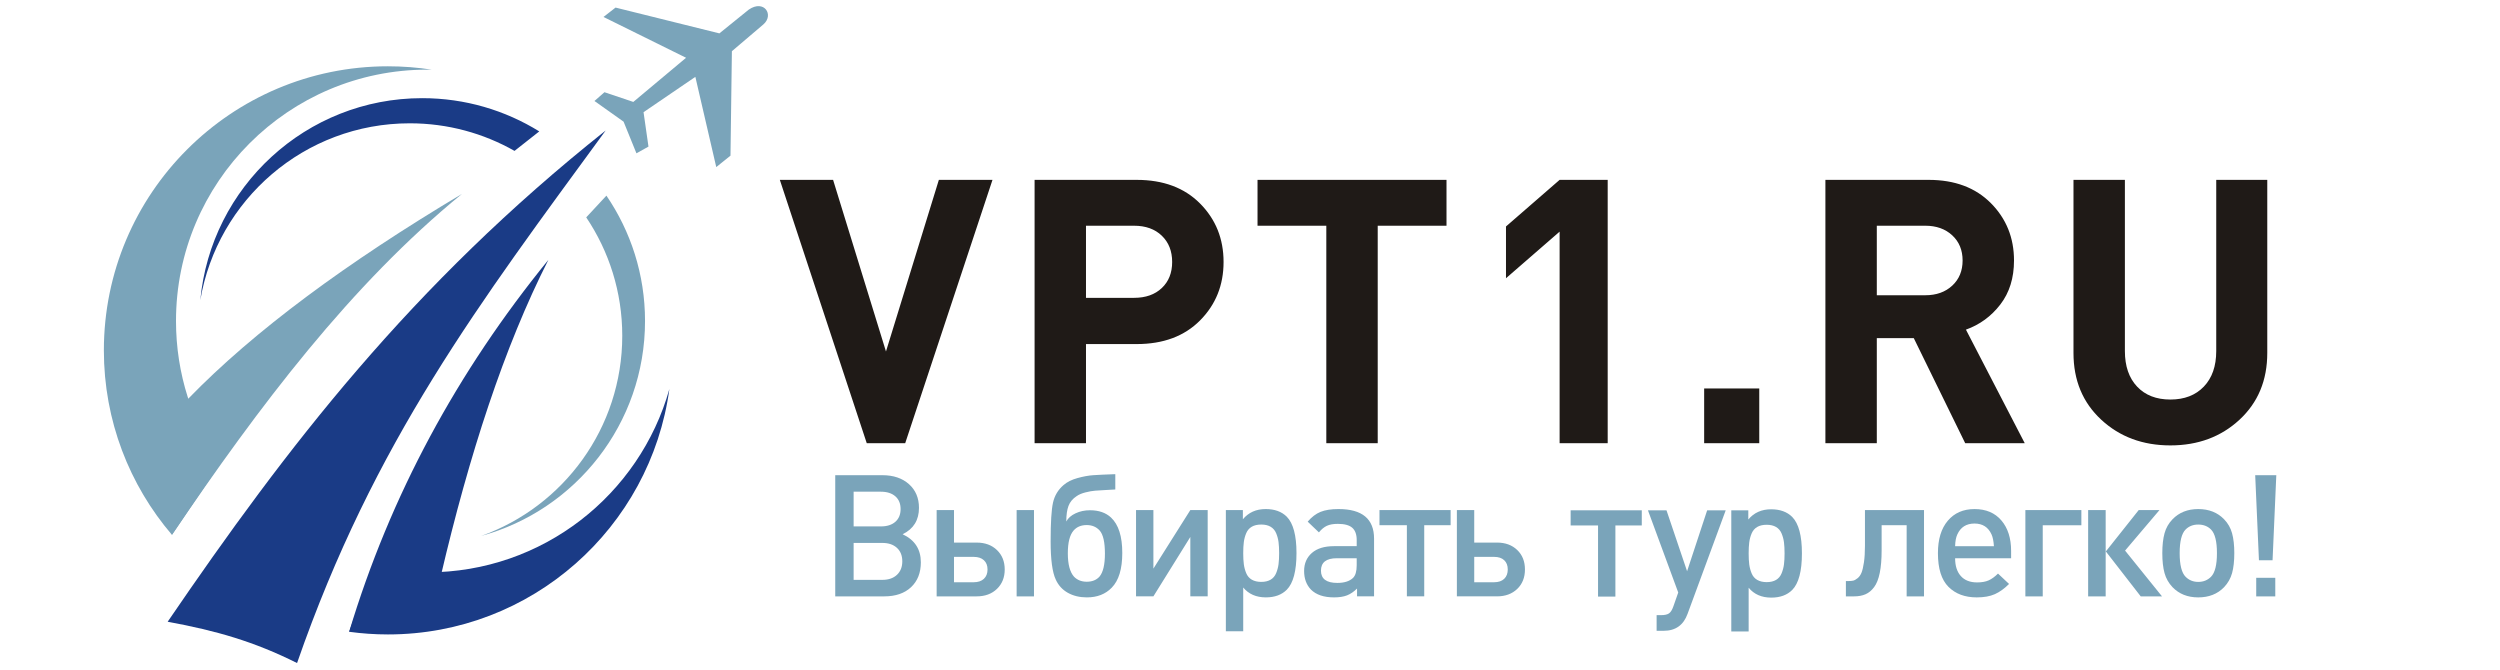 <?xml version="1.0" encoding="UTF-8"?>
<!DOCTYPE svg PUBLIC "-//W3C//DTD SVG 1.1//EN" "http://www.w3.org/Graphics/SVG/1.1/DTD/svg11.dtd">
<!-- Creator: CorelDRAW -->
<svg xmlns="http://www.w3.org/2000/svg" xml:space="preserve" width="1000px" height="268px" style="shape-rendering:geometricPrecision; text-rendering:geometricPrecision; image-rendering:optimizeQuality; fill-rule:evenodd; clip-rule:evenodd"
viewBox="0 0 2422.87 648.982"
 xmlns:xlink="http://www.w3.org/1999/xlink">
 <defs>
  <style type="text/css">
   <![CDATA[
    .fil0 {fill:none}
    .fil3 {fill:#1A3B86}
    .fil4 {fill:#7AA4BA}
    .fil2 {fill:#1F1A17;fill-rule:nonzero}
    .fil1 {fill:#7AA4BA;fill-rule:nonzero}
   ]]>
  </style>
 </defs>
 <g id="Слой_x0020_1">
  <rect class="fil0" y="1.57929e-005" width="2422.87" height="648.982"/>
  <path class="fil1" d="M892.439 544.811c0,10.116 -3.161,18.144 -9.484,24.082 -6.323,5.938 -14.982,8.907 -25.977,8.907l-47.503 0 0 -117.436 45.688 0c10.666,0 19.243,2.886 25.73,8.659 6.488,5.772 9.732,13.443 9.732,23.009 0,11.876 -5.278,20.398 -15.834,25.566 11.766,5.498 17.648,14.57 17.648,27.215zm-24.741 -39.255c3.409,-2.97 5.113,-7.093 5.113,-12.37 0,-5.278 -1.704,-9.402 -5.113,-12.37 -3.408,-2.969 -8.082,-4.454 -14.02,-4.454l-26.39 0 0 33.648 26.39 0c5.938,0 10.611,-1.484 14.02,-4.453zm1.567 51.378c3.464,-3.243 5.196,-7.615 5.196,-13.112 0,-5.498 -1.732,-9.842 -5.196,-13.031 -3.464,-3.189 -8.164,-4.783 -14.102,-4.783l-27.875 0 0 35.792 27.875 0c5.938,0 10.638,-1.622 14.102,-4.867zm132.825 20.865l-16.823 0 0 -83.624 16.823 0 0 83.624zm-35.874 -44.864c5.003,4.839 7.505,11.106 7.505,18.803 0,7.697 -2.502,13.965 -7.505,18.803 -5.003,4.838 -11.573,7.257 -19.71,7.257l-38.761 0 0 -83.624 16.823 0 0 31.503 21.937 0c8.136,0 14.707,2.419 19.71,7.257zm-12.7 27.875c2.364,-2.2 3.546,-5.223 3.546,-9.072 0,-3.848 -1.182,-6.845 -3.546,-8.989 -2.364,-2.144 -5.636,-3.216 -9.814,-3.216l-19.133 0 0 24.576 19.133 0c4.179,0 7.45,-1.1 9.814,-3.299zm99.672 2.804c5.278,0 9.402,-1.649 12.37,-4.948 3.518,-4.179 5.278,-11.601 5.278,-22.267 0,-11.105 -1.704,-18.583 -5.113,-22.431 -3.189,-3.519 -7.367,-5.278 -12.535,-5.278 -5.388,0 -9.621,1.759 -12.7,5.278 -3.739,4.288 -5.608,11.656 -5.608,22.102 0,10.556 1.979,18.088 5.938,22.597 3.189,3.299 7.312,4.948 12.37,4.948zm0.164 15.175c-7.037,0 -13.195,-1.485 -18.473,-4.454 -5.278,-2.969 -9.182,-7.257 -11.711,-12.865 -3.299,-7.038 -4.948,-19.353 -4.948,-36.946 0,-18.254 0.769,-30.789 2.309,-37.606 1.539,-6.817 4.949,-12.48 10.226,-16.989 3.409,-2.969 7.89,-5.223 13.443,-6.762 5.554,-1.539 10.667,-2.474 15.339,-2.804 4.674,-0.331 11.793,-0.66 21.36,-0.99l0 14.844c-1.649,0.11 -4.618,0.275 -8.907,0.495 -4.288,0.22 -7.808,0.44 -10.557,0.659 -2.748,0.22 -5.882,0.77 -9.401,1.649 -3.519,0.88 -6.378,2.09 -8.577,3.629 -3.849,2.529 -6.488,5.69 -7.918,9.484 -1.429,3.794 -2.144,8.824 -2.144,15.092 1.759,-3.299 4.756,-5.938 8.99,-7.917 4.233,-1.979 8.879,-2.969 13.937,-2.969 8.577,0 15.395,2.364 20.453,7.092 7.257,6.818 10.886,18.254 10.886,34.308 0,15.504 -3.408,26.72 -10.226,33.648 -6.048,6.267 -14.075,9.402 -24.082,9.402zm117.075 -0.99l-16.824 0 0 -57.564 -35.792 57.564 -16.823 0 0 -83.624 16.823 0 0 56.739 35.792 -56.739 16.824 0 0 83.624zm86.064 -41.895c0,17.264 -3.134,29.085 -9.402,35.462 -4.948,4.948 -11.71,7.423 -20.287,7.423 -9.347,0 -16.659,-3.19 -21.937,-9.567l0 42.39 -16.823 0 0 -117.437 16.494 0 0 8.907c5.498,-6.597 12.865,-9.896 22.102,-9.896 8.687,0 15.505,2.474 20.453,7.422 6.267,6.377 9.402,18.144 9.402,35.297zm-17.401 10.721c0.385,-2.969 0.578,-6.543 0.578,-10.721 0,-4.179 -0.193,-7.752 -0.578,-10.721 -0.384,-2.969 -1.154,-5.828 -2.309,-8.576 -1.154,-2.749 -2.941,-4.839 -5.361,-6.268 -2.419,-1.429 -5.443,-2.144 -9.072,-2.144 -3.738,0 -6.818,0.715 -9.236,2.144 -2.419,1.429 -4.206,3.519 -5.361,6.268 -1.154,2.748 -1.924,5.607 -2.31,8.576 -0.384,2.969 -0.577,6.543 -0.577,10.721 0,4.179 0.193,7.752 0.577,10.721 0.385,2.969 1.155,5.856 2.31,8.659 1.154,2.804 2.969,4.921 5.443,6.351 2.474,1.429 5.526,2.144 9.154,2.144 3.629,0 6.652,-0.715 9.072,-2.144 2.419,-1.429 4.206,-3.546 5.361,-6.351 1.154,-2.804 1.924,-5.69 2.309,-8.659zm92.58 31.174l-16.494 0 0 -7.587c-3.079,3.079 -6.295,5.278 -9.649,6.597 -3.354,1.32 -7.559,1.98 -12.618,1.98 -9.897,0 -17.374,-2.529 -22.431,-7.588 -4.398,-4.618 -6.598,-10.61 -6.598,-17.978 0,-7.257 2.502,-13.085 7.505,-17.484 5.003,-4.398 12.178,-6.598 21.525,-6.598l21.937 0 0 -5.938c0,-5.388 -1.429,-9.346 -4.288,-11.876 -2.859,-2.529 -7.533,-3.794 -14.02,-3.794 -4.398,0 -7.944,0.633 -10.639,1.897 -2.694,1.264 -5.251,3.381 -7.669,6.351l-10.886 -10.392c3.849,-4.508 8,-7.67 12.454,-9.484 4.453,-1.815 10.253,-2.721 17.401,-2.721 22.982,0 34.472,9.566 34.472,28.699l0 55.915zm-16.823 -30.184l0 -6.762 -19.298 0c-10.226,0 -15.339,4.013 -15.339,12.04 0,7.918 5.278,11.876 15.834,11.876 6.707,0 11.766,-1.595 15.174,-4.783 2.419,-2.31 3.629,-6.433 3.629,-12.37zm91.013 -38.761l-25.566 0 0 68.944 -16.824 0 0 -68.944 -26.555 0 0 -14.68 68.944 0 0 14.68zm64.541 23.998c5.003,4.783 7.505,11.079 7.505,18.885 0,7.807 -2.502,14.103 -7.505,18.885 -5.003,4.783 -11.518,7.175 -19.546,7.175l-38.925 0 0 -83.624 16.823 0 0 31.503 22.102 0c8.027,0 14.542,2.392 19.546,7.175zm-12.618 27.957c2.31,-2.2 3.464,-5.223 3.464,-9.072 0,-3.848 -1.154,-6.845 -3.464,-8.989 -2.31,-2.144 -5.553,-3.216 -9.731,-3.216l-19.298 0 0 24.576 19.298 0c4.179,0 7.422,-1.1 9.731,-3.299z"/>
  <polygon class="fil1" points="1591.13,509.069 1565.56,509.069 1565.56,578.014 1548.74,578.014 1548.74,509.069 1522.18,509.069 1522.18,494.389 1591.13,494.389 "/>
  <path class="fil1" d="M1672.47 494.392l-36.946 100.283c-3.959,10.995 -11.71,16.494 -23.256,16.494l-6.762 0 0 -15.174 4.288 0c3.519,0 6.103,-0.577 7.752,-1.732 1.649,-1.154 3.079,-3.491 4.288,-7.01l4.618 -13.195 -29.359 -79.666 17.979 0 19.957 59.049 19.463 -59.049 17.978 0z"/>
  <path class="fil1" d="M1746.33 536.121c0,17.264 -3.134,29.085 -9.402,35.462 -4.948,4.948 -11.71,7.423 -20.287,7.423 -9.347,0 -16.659,-3.19 -21.937,-9.567l0 42.39 -16.823 0 0 -117.437 16.494 0 0 8.907c5.498,-6.597 12.865,-9.896 22.102,-9.896 8.687,0 15.505,2.474 20.453,7.422 6.267,6.377 9.402,18.144 9.402,35.297zm-17.401 10.721c0.385,-2.969 0.578,-6.543 0.578,-10.721 0,-4.179 -0.193,-7.752 -0.578,-10.721 -0.384,-2.969 -1.154,-5.828 -2.309,-8.576 -1.154,-2.749 -2.941,-4.839 -5.361,-6.268 -2.419,-1.429 -5.443,-2.144 -9.072,-2.144 -3.738,0 -6.818,0.715 -9.236,2.144 -2.419,1.429 -4.206,3.519 -5.361,6.268 -1.154,2.748 -1.924,5.607 -2.31,8.576 -0.384,2.969 -0.577,6.543 -0.577,10.721 0,4.179 0.193,7.752 0.577,10.721 0.385,2.969 1.155,5.856 2.31,8.659 1.154,2.804 2.969,4.921 5.443,6.351 2.474,1.429 5.526,2.144 9.154,2.144 3.629,0 6.652,-0.715 9.072,-2.144 2.419,-1.429 4.206,-3.546 5.361,-6.351 1.154,-2.804 1.924,-5.69 2.309,-8.659z"/>
  <path class="fil1" d="M1864.65 577.799l-16.824 0 0 -68.944 -24.246 0 0 24.246c0,8.687 -0.605,15.999 -1.815,21.936 -1.21,5.938 -3.023,10.529 -5.443,13.773 -2.419,3.243 -5.195,5.553 -8.329,6.927 -3.134,1.375 -6.845,2.062 -11.133,2.062l-7.918 0 0 -14.844 2.639 0c1.759,0 3.244,-0.138 4.454,-0.413 1.209,-0.274 2.611,-1.044 4.205,-2.309 1.595,-1.265 2.859,-3.024 3.794,-5.278 0.935,-2.254 1.732,-5.608 2.392,-10.061 0.66,-4.454 0.99,-9.759 0.99,-15.916l0 -34.803 57.234 0 0 83.624zm84.415 -36.946l-54.264 0c0,7.367 1.841,13.112 5.525,17.236 3.684,4.123 8.934,6.185 15.752,6.185 4.508,0 8.246,-0.66 11.215,-1.98 2.969,-1.32 5.993,-3.518 9.072,-6.597l10.721 10.061c-4.508,4.508 -9.1,7.808 -13.772,9.897 -4.674,2.089 -10.529,3.134 -17.567,3.134 -11.435,0 -20.562,-3.409 -27.379,-10.226 -6.818,-6.818 -10.226,-17.703 -10.226,-32.658 0,-13.415 3.189,-23.889 9.566,-31.42 6.378,-7.533 15.01,-11.298 25.896,-11.298 11.105,0 19.792,3.684 26.06,11.051 6.268,7.367 9.402,17.208 9.402,29.523l0 7.093zm-16.659 -11.711c-0.33,-4.948 -1.099,-8.741 -2.309,-11.38 -3.189,-7.038 -8.687,-10.556 -16.494,-10.556 -7.918,0 -13.47,3.518 -16.659,10.556 -1.32,2.859 -2.034,6.652 -2.144,11.38l37.605 0zm84.746 -20.287l-37.441 0 0 68.944 -16.824 0 0 -83.624 54.265 0 0 14.68zm23.553 68.944l-16.989 0 0 -83.624 16.989 0 0 83.624zm54.595 0l-20.618 0 -33.812 -43.544 31.833 -40.08 20.123 0 -33.318 39.256 35.792 44.369zm70.066 -41.895c0,7.698 -0.715,14.13 -2.144,19.298 -1.429,5.168 -4.013,9.731 -7.752,13.69 -6.377,6.597 -14.735,9.897 -25.071,9.897 -10.226,0 -18.528,-3.299 -24.905,-9.897 -3.739,-3.959 -6.323,-8.522 -7.752,-13.69 -1.429,-5.168 -2.144,-11.6 -2.144,-19.298 0,-7.587 0.715,-13.992 2.144,-19.215 1.429,-5.223 4.013,-9.759 7.752,-13.608 6.377,-6.597 14.679,-9.896 24.905,-9.896 10.336,0 18.693,3.299 25.071,9.896 3.739,3.849 6.323,8.385 7.752,13.608 1.429,5.223 2.144,11.628 2.144,19.215zm-22.597 22.927c3.849,-3.849 5.773,-11.491 5.773,-22.927 0,-11.436 -1.924,-19.078 -5.773,-22.926 -3.189,-3.189 -7.312,-4.783 -12.37,-4.783 -4.948,0 -9.017,1.595 -12.205,4.783 -3.849,3.849 -5.773,11.49 -5.773,22.926 0,11.436 1.924,19.078 5.773,22.927 3.299,3.299 7.367,4.948 12.205,4.948 4.949,0 9.072,-1.649 12.37,-4.948zm63.303 -98.469l-3.628 82.469 -13.195 0 -3.629 -82.469 20.453 0zm-0.989 117.436l-18.474 0 0 -17.979 18.474 0 0 17.979z"/>
  <path class="fil2" d="M961.865 174.148l-84.585 255.189 -37.275 0 -84.227 -255.189 51.611 0 51.252 166.303 51.253 -166.303 51.97 0zm201.191 22.939c15.172,15.292 22.759,34.169 22.759,56.629 0,22.46 -7.586,41.337 -22.759,56.628 -15.173,15.293 -35.662,22.939 -61.468,22.939l-49.102 0 0 96.055 -49.819 0 0 -255.189 98.921 0c25.806,0 46.295,7.646 61.468,22.939zm-37.096 81.897c6.691,-6.332 10.035,-14.755 10.035,-25.268 0,-10.514 -3.344,-18.996 -10.035,-25.448 -6.691,-6.451 -15.651,-9.677 -26.881,-9.677l-46.593 0 0 69.89 46.593 0c11.23,0 20.19,-3.166 26.881,-9.498zm275.919 -60.392l-66.665 0 0 210.746 -49.819 0 0 -210.746 -66.664 0 0 -44.443 183.149 0 0 44.443zm156.21 210.746l-46.593 0 0 -205.012 -51.97 45.16 0 -50.178 51.97 -45.16 46.593 0 0 255.189zm146.891 0l-53.403 0 0 -53.045 53.403 0 0 53.045zm257.282 0l-57.704 0 -49.819 -101.789 -35.841 0 0 101.789 -49.819 0 0 -255.189 99.997 0c25.328,0 45.458,7.526 60.392,22.58 14.934,15.053 22.4,33.571 22.4,55.554 0,16.964 -4.42,31.181 -13.261,42.651 -8.841,11.469 -19.951,19.593 -33.333,24.371l56.987 110.033zm-70.248 -152.684c6.69,-6.212 10.035,-14.336 10.035,-24.371 0,-10.036 -3.345,-18.159 -10.035,-24.372 -6.691,-6.212 -15.412,-9.319 -26.164,-9.319l-46.952 0 0 67.382 46.952 0c10.752,0 19.474,-3.106 26.164,-9.319zm305.309 65.231c0,26.523 -8.96,48.087 -26.881,64.693 -17.921,16.607 -40.262,24.91 -67.023,24.91 -26.761,0 -49.102,-8.303 -67.022,-24.91 -17.921,-16.606 -26.882,-38.17 -26.882,-64.693l0 -167.737 49.819 0 0 165.945c0,14.575 3.943,26.045 11.828,34.407 7.885,8.363 18.637,12.544 32.257,12.544 13.62,0 24.432,-4.181 32.436,-12.544 8.005,-8.362 12.007,-19.832 12.007,-34.407l0 -165.945 49.461 0 0 167.737z"/>
  <path class="fil3" d="M361.298 548.741c17.024,3.77 34.712,5.774 52.869,5.774 111.666,0 205.799,-75.177 234.56,-177.667 -18.286,134.305 -133.446,237.846 -272.76,237.846 -12.758,0 -25.306,-0.888 -37.604,-2.569l22.929 -63.367 0.006 -0.017z"/>
  <path class="fil4" d="M375.967 64.075c14.514,0 28.76,1.131 42.668,3.296 -1.488,-0.027 -2.974,-0.056 -4.468,-0.056 -134.514,0 -243.599,109.085 -243.599,243.601 0,51.256 15.853,98.807 42.902,138.051l-0.012 0.016 -46.818 69.186c-41.129,-48.108 -65.982,-110.544 -65.982,-178.782 0,-152.024 123.287,-275.31 275.309,-275.31z"/>
  <path class="fil4" d="M587.709 189.427c23.61,34.617 37.419,76.452 37.419,121.506 0,99.487 -67.311,183.269 -158.861,208.319 79.716,-28.41 136.799,-104.548 136.799,-194.006 0,-42.48 -12.871,-81.959 -34.926,-114.749l0.003 -0.003 19.566 -21.067z"/>
  <path class="fil3" d="M409.155 94.963c41.628,0 80.499,11.793 113.478,32.205l-23.973 18.89 -0.008 0.007c-29.96,-17.012 -64.594,-26.734 -101.503,-26.734 -101.939,0 -186.585,74.115 -203.015,171.388 10.196,-109.781 102.579,-195.755 215.02,-195.755z"/>
  <path class="fil4" d="M154.012 411.391l28.433 -25.168c63.807,-65.76 153.744,-131.962 265.33,-198.533 -107.388,87.692 -196.483,205.438 -281.136,330.478l-12.627 -106.777z"/>
  <path class="fil3" d="M162.493 602.381c115.358,-169.031 235.885,-326.208 424.494,-476.091 -122.19,167.176 -224.319,300.917 -299.092,516.118 -41.85,-20.887 -77.895,-31.265 -125.402,-40.028z"/>
  <path class="fil3" d="M338.363 612.125c39.803,-132.028 104.72,-251.918 193.11,-360.464 -42.957,84.592 -76.778,188.896 -104.348,306.688l-88.763 53.776z"/>
  <path class="fil4" d="M616.804 148.414l-12.45 -30.671 -28.242 -20.042 9.717 -8.503 27.938 9.414 51.136 -42.794 -80.018 -39.554 11.67 -9.093 100.628 25.005 28.491 -23.035c14.885,-10.211 24.828,5.179 14.093,14.397l-30.461 25.915 -1.364 101.233 -13.791 11.063 -20.259 -87.431 -50.211 34.238 4.783 33.342 -11.662 6.516z"/>
 </g>
</svg>
